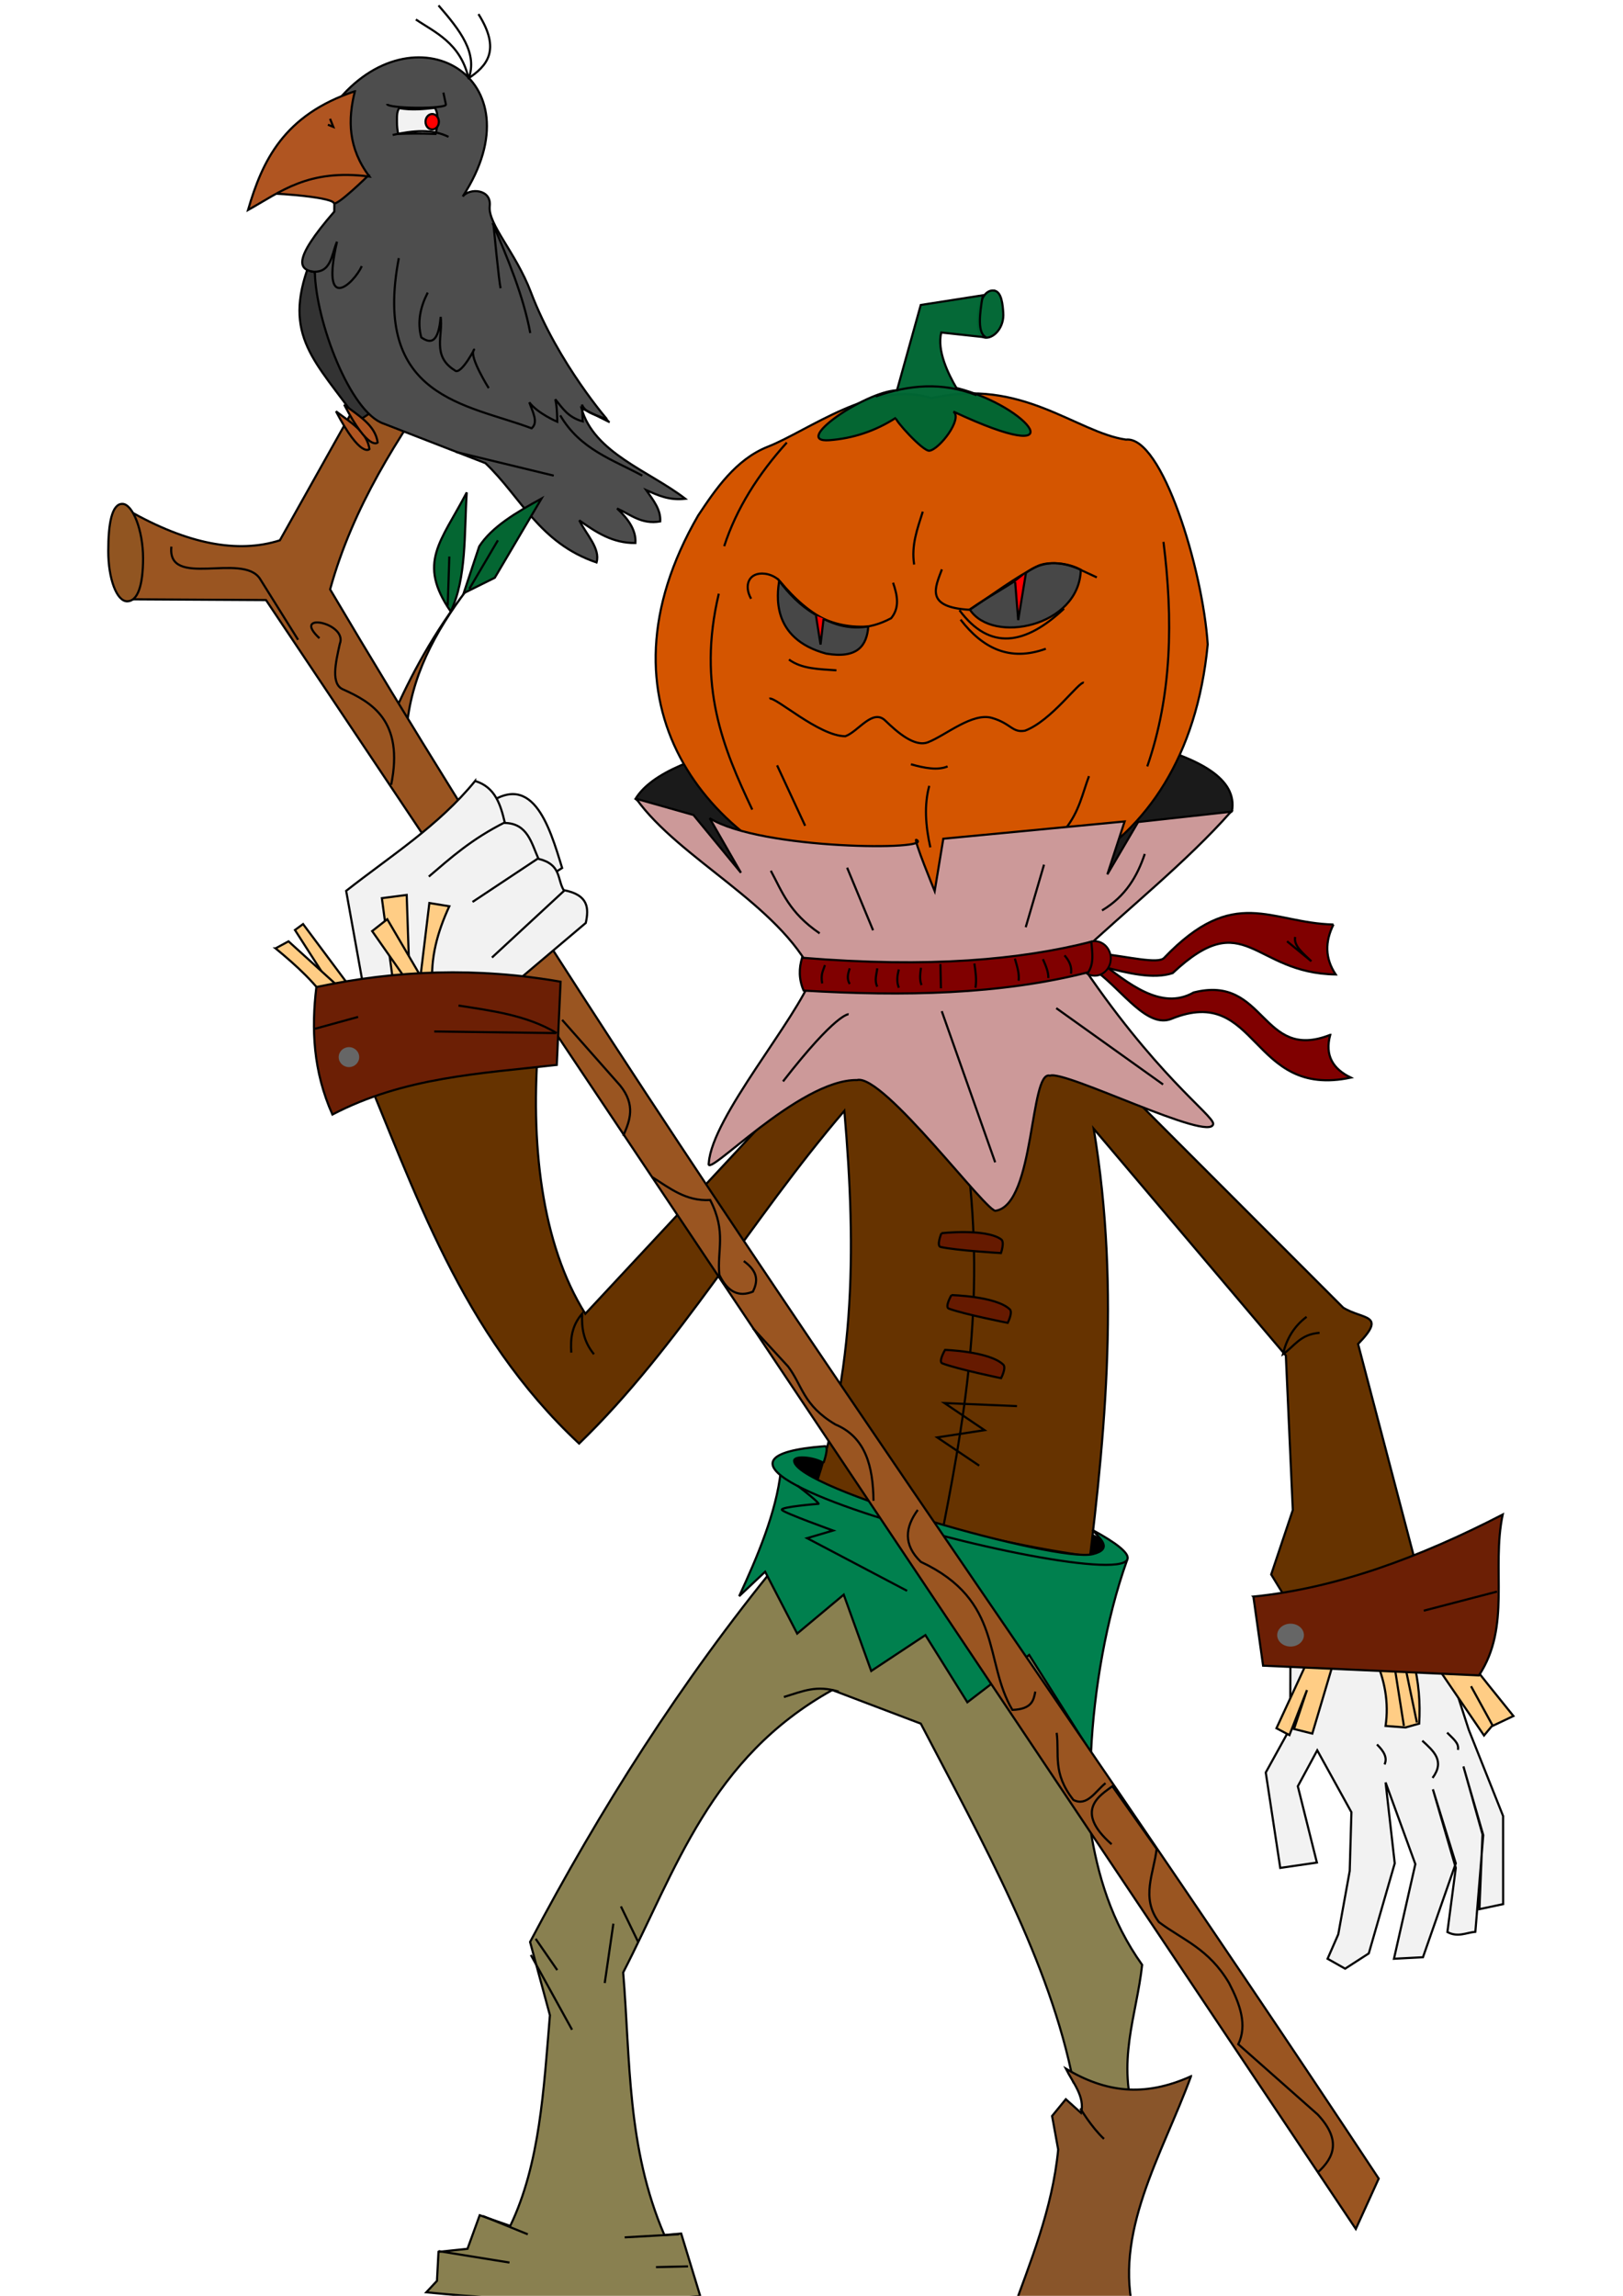 <?xml version="1.0" encoding="UTF-8" standalone="no"?>
<svg
   xmlns:dc="http://purl.org/dc/elements/1.1/"
   xmlns:cc="http://creativecommons.org/ns#"
   xmlns:rdf="http://www.w3.org/1999/02/22-rdf-syntax-ns#"
   xmlns:svg="http://www.w3.org/2000/svg"
   xmlns="http://www.w3.org/2000/svg"
   xmlns:xlink="http://www.w3.org/1999/xlink"
   xmlns:sodipodi="http://sodipodi.sourceforge.net/DTD/sodipodi-0.dtd"
   xmlns:inkscape="http://www.inkscape.org/namespaces/inkscape"
   width="793.701"
   height="1122.52"
   viewBox="0 0 210 297"
   version="1.1"
   id="svg8"
   inkscape:version="1.0.1 (3bc2e813f5, 2020-09-07)"
   sodipodi:docname="espantalho.svg">
  <defs
     id="defs2">
    <linearGradient
       inkscape:collect="always"
       id="linearGradient1114">
      <stop
         style="stop-color:#000000;stop-opacity:1"
         offset="0"
         id="stop1110" />
      <stop
         style="stop-color:#ffffff;stop-opacity:1"
         offset="1"
         id="stop1112" />
    </linearGradient>
    <filter
       inkscape:label="Ridged Border"
       inkscape:menu="Bevels"
       inkscape:menu-tooltip="Ridged border with inner bevel"
       style="color-interpolation-filters:sRGB"
       id="filter1211">
      <feMorphology
         radius="4.3"
         in="SourceAlpha"
         result="result91"
         id="feMorphology1197" />
      <feComposite
         operator="out"
         in="SourceGraphic"
         in2="result91"
         id="feComposite1199" />
      <feGaussianBlur
         result="result0"
         stdDeviation="1.2"
         id="feGaussianBlur1201" />
      <feDiffuseLighting
         diffuseConstant="1"
         id="feDiffuseLighting1205">
        <feDistantLight
           elevation="66"
           azimuth="225"
           id="feDistantLight1203" />
      </feDiffuseLighting>
      <feBlend
         mode="multiply"
         in2="SourceGraphic"
         id="feBlend1207" />
      <feComposite
         operator="in"
         in2="SourceAlpha"
         id="feComposite1209" />
    </filter>
    <filter
       inkscape:label="Ridged Border"
       inkscape:menu="Bevels"
       inkscape:menu-tooltip="Ridged border with inner bevel"
       style="color-interpolation-filters:sRGB"
       id="filter1211-6">
      <feMorphology
         radius="4.3"
         in="SourceAlpha"
         result="result91"
         id="feMorphology1197-2" />
      <feComposite
         operator="out"
         in="SourceGraphic"
         in2="result91"
         id="feComposite1199-0" />
      <feGaussianBlur
         result="result0"
         stdDeviation="1.2"
         id="feGaussianBlur1201-9" />
      <feDiffuseLighting
         diffuseConstant="1"
         id="feDiffuseLighting1205-8">
        <feDistantLight
           elevation="66"
           azimuth="225"
           id="feDistantLight1203-2" />
      </feDiffuseLighting>
      <feBlend
         mode="multiply"
         in2="SourceGraphic"
         id="feBlend1207-1" />
      <feComposite
         operator="in"
         in2="SourceAlpha"
         id="feComposite1209-1" />
    </filter>
    <filter
       inkscape:label="Ridged Border"
       inkscape:menu="Bevels"
       inkscape:menu-tooltip="Ridged border with inner bevel"
       style="color-interpolation-filters:sRGB"
       id="filter1211-0">
      <feMorphology
         radius="4.3"
         in="SourceAlpha"
         result="result91"
         id="feMorphology1197-0" />
      <feComposite
         operator="out"
         in="SourceGraphic"
         in2="result91"
         id="feComposite1199-1" />
      <feGaussianBlur
         result="result0"
         stdDeviation="1.2"
         id="feGaussianBlur1201-7" />
      <feDiffuseLighting
         diffuseConstant="1"
         id="feDiffuseLighting1205-86">
        <feDistantLight
           elevation="66"
           azimuth="225"
           id="feDistantLight1203-4" />
      </feDiffuseLighting>
      <feBlend
         mode="multiply"
         in2="SourceGraphic"
         id="feBlend1207-4" />
      <feComposite
         operator="in"
         in2="SourceAlpha"
         id="feComposite1209-9" />
    </filter>
    <filter
       inkscape:label="Ridged Border"
       inkscape:menu="Bevels"
       inkscape:menu-tooltip="Ridged border with inner bevel"
       style="color-interpolation-filters:sRGB"
       id="filter1211-4">
      <feMorphology
         radius="4.3"
         in="SourceAlpha"
         result="result91"
         id="feMorphology1197-09" />
      <feComposite
         operator="out"
         in="SourceGraphic"
         in2="result91"
         id="feComposite1199-7" />
      <feGaussianBlur
         result="result0"
         stdDeviation="1.2"
         id="feGaussianBlur1201-71" />
      <feDiffuseLighting
         diffuseConstant="1"
         id="feDiffuseLighting1205-3">
        <feDistantLight
           elevation="66"
           azimuth="225"
           id="feDistantLight1203-8" />
      </feDiffuseLighting>
      <feBlend
         mode="multiply"
         in2="SourceGraphic"
         id="feBlend1207-6" />
      <feComposite
         operator="in"
         in2="SourceAlpha"
         id="feComposite1209-10" />
    </filter>
    <filter
       inkscape:label="Ridged Border"
       inkscape:menu="Bevels"
       inkscape:menu-tooltip="Ridged border with inner bevel"
       style="color-interpolation-filters:sRGB"
       id="filter1211-6-5">
      <feMorphology
         radius="4.3"
         in="SourceAlpha"
         result="result91"
         id="feMorphology1197-2-0" />
      <feComposite
         operator="out"
         in="SourceGraphic"
         in2="result91"
         id="feComposite1199-0-2" />
      <feGaussianBlur
         result="result0"
         stdDeviation="1.2"
         id="feGaussianBlur1201-9-4" />
      <feDiffuseLighting
         diffuseConstant="1"
         id="feDiffuseLighting1205-8-1">
        <feDistantLight
           elevation="66"
           azimuth="225"
           id="feDistantLight1203-2-4" />
      </feDiffuseLighting>
      <feBlend
         mode="multiply"
         in2="SourceGraphic"
         id="feBlend1207-1-3" />
      <feComposite
         operator="in"
         in2="SourceAlpha"
         id="feComposite1209-1-8" />
    </filter>
    <filter
       inkscape:label="Ridged Border"
       inkscape:menu="Bevels"
       inkscape:menu-tooltip="Ridged border with inner bevel"
       style="color-interpolation-filters:sRGB"
       id="filter1211-0-0">
      <feMorphology
         radius="4.3"
         in="SourceAlpha"
         result="result91"
         id="feMorphology1197-0-9" />
      <feComposite
         operator="out"
         in="SourceGraphic"
         in2="result91"
         id="feComposite1199-1-5" />
      <feGaussianBlur
         result="result0"
         stdDeviation="1.2"
         id="feGaussianBlur1201-7-4" />
      <feDiffuseLighting
         diffuseConstant="1"
         id="feDiffuseLighting1205-86-7">
        <feDistantLight
           elevation="66"
           azimuth="225"
           id="feDistantLight1203-4-6" />
      </feDiffuseLighting>
      <feBlend
         mode="multiply"
         in2="SourceGraphic"
         id="feBlend1207-4-6" />
      <feComposite
         operator="in"
         in2="SourceAlpha"
         id="feComposite1209-9-6" />
    </filter>
    <filter
       inkscape:label="Ridged Border"
       inkscape:menu="Bevels"
       inkscape:menu-tooltip="Ridged border with inner bevel"
       style="color-interpolation-filters:sRGB"
       id="filter1211-6-5-1">
      <feMorphology
         radius="4.3"
         in="SourceAlpha"
         result="result91"
         id="feMorphology1197-2-0-3" />
      <feComposite
         operator="out"
         in="SourceGraphic"
         in2="result91"
         id="feComposite1199-0-2-5" />
      <feGaussianBlur
         result="result0"
         stdDeviation="1.2"
         id="feGaussianBlur1201-9-4-5" />
      <feDiffuseLighting
         diffuseConstant="1"
         id="feDiffuseLighting1205-8-1-2">
        <feDistantLight
           elevation="66"
           azimuth="225"
           id="feDistantLight1203-2-4-5" />
      </feDiffuseLighting>
      <feBlend
         mode="multiply"
         in2="SourceGraphic"
         id="feBlend1207-1-3-9" />
      <feComposite
         operator="in"
         in2="SourceAlpha"
         id="feComposite1209-1-8-6" />
    </filter>
    <filter
       inkscape:label="Ridged Border"
       inkscape:menu="Bevels"
       inkscape:menu-tooltip="Ridged border with inner bevel"
       style="color-interpolation-filters:sRGB"
       id="filter1211-0-0-5">
      <feMorphology
         radius="4.3"
         in="SourceAlpha"
         result="result91"
         id="feMorphology1197-0-9-4" />
      <feComposite
         operator="out"
         in="SourceGraphic"
         in2="result91"
         id="feComposite1199-1-5-6" />
      <feGaussianBlur
         result="result0"
         stdDeviation="1.2"
         id="feGaussianBlur1201-7-4-6" />
      <feDiffuseLighting
         diffuseConstant="1"
         id="feDiffuseLighting1205-86-7-3">
        <feDistantLight
           elevation="66"
           azimuth="225"
           id="feDistantLight1203-4-6-0" />
      </feDiffuseLighting>
      <feBlend
         mode="multiply"
         in2="SourceGraphic"
         id="feBlend1207-4-6-0" />
      <feComposite
         operator="in"
         in2="SourceAlpha"
         id="feComposite1209-9-6-6" />
    </filter>
    <filter
       inkscape:label="Ridged Border"
       inkscape:menu="Bevels"
       inkscape:menu-tooltip="Ridged border with inner bevel"
       style="color-interpolation-filters:sRGB"
       id="filter1211-4-0">
      <feMorphology
         radius="4.3"
         in="SourceAlpha"
         result="result91"
         id="feMorphology1197-09-7" />
      <feComposite
         operator="out"
         in="SourceGraphic"
         in2="result91"
         id="feComposite1199-7-9" />
      <feGaussianBlur
         result="result0"
         stdDeviation="1.2"
         id="feGaussianBlur1201-71-0" />
      <feDiffuseLighting
         diffuseConstant="1"
         id="feDiffuseLighting1205-3-9">
        <feDistantLight
           elevation="66"
           azimuth="225"
           id="feDistantLight1203-8-1" />
      </feDiffuseLighting>
      <feBlend
         mode="multiply"
         in2="SourceGraphic"
         id="feBlend1207-6-3" />
      <feComposite
         operator="in"
         in2="SourceAlpha"
         id="feComposite1209-10-9" />
    </filter>
    <clipPath
       clipPathUnits="userSpaceOnUse"
       id="clipPath1086">
      <rect
         style="fill:#0000ff;fill-rule:evenodd;stroke-width:0.265"
         id="rect1088"
         width="65.768"
         height="108.857"
         x="303.137"
         y="78.619" />
    </clipPath>
    <mask
       maskUnits="userSpaceOnUse"
       id="mask1118">
      <rect
         style="fill:url(#linearGradient1122);fill-opacity:1;fill-rule:evenodd;stroke-width:0.748"
         id="rect1120"
         width="662.97"
         height="437.72"
         x="-1040.19"
         y="-56.696" />
    </mask>
    <linearGradient
       inkscape:collect="always"
       xlink:href="#linearGradient1114"
       id="linearGradient1122"
       gradientUnits="userSpaceOnUse"
       gradientTransform="matrix(2.113,0,0,2.113,-712.699,-35.929)"
       x1="-154.97"
       y1="93.738"
       x2="158.75"
       y2="93.738" />
    <clipPath
       clipPathUnits="userSpaceOnUse"
       id="clipPath1143">
      <path
         id="path1145"
         style="fill:#000000;fill-opacity:1;stroke:#000000;stroke-width:0.265px;stroke-linecap:butt;stroke-linejoin:miter;stroke-opacity:1"
         d="m -599.682,-60.508 c -113.272,-0.088 -229.897,27.585 -245.473,57.484 8.508,108.463 -7.9,219.491 131.536,314.476 65.593,36.766 132.733,22.485 200.327,-6.804 l 74.839,-69.547 c 283.224,-62.848 141.071,-322.454 39.309,-185.208 l 1.512,-55.941 C -436.151,-45.598 -517.023,-60.444 -599.682,-60.508 Z M -338.944,41.518 c 42.606,-0.601 81.215,113.287 -83.634,150.494 l 18.899,-68.792 24.191,-11.339 c 5.237,-50.948 23.221,-70.119 40.544,-70.363 z" />
    </clipPath>
  </defs>
  <sodipodi:namedview
     id="base"
     pagecolor="#ffffff"
     bordercolor="#666666"
     borderopacity="1.0"
     inkscape:pageopacity="0.0"
     inkscape:pageshadow="2"
     inkscape:zoom="0.24748738"
     inkscape:cx="-1008.4779"
     inkscape:cy="246.32751"
     inkscape:document-units="px"
     inkscape:current-layer="layer1"
     inkscape:document-rotation="0"
     showgrid="true"
     inkscape:snap-global="false"
     inkscape:window-width="1366"
     inkscape:window-height="715"
     inkscape:window-x="1016"
     inkscape:window-y="-8"
     inkscape:window-maximized="1"
     showguides="true"
     inkscape:guide-bbox="true"
     units="px"
     inkscape:pagecheckerboard="true"
     borderlayer="true">
    <sodipodi:guide
       position="-518.583,91.381"
       orientation="1,0"
       id="guide1392" />
    <sodipodi:guide
       position="-363.613,228.208"
       orientation="0,-1"
       id="guide1394" />
    <sodipodi:guide
       position="-252.488,-66.613"
       orientation="0,-1"
       id="guide1396" />
    <sodipodi:guide
       position="-117.929,-5.381"
       orientation="1,0"
       id="guide1398" />
  </sodipodi:namedview>
  <g
     inkscape:label="Layer 1"
     inkscape:groupmode="layer"
     id="layer1"
     style="display:inline">
    <path
       style="fill:#ffff00;fill-opacity:0.43;fill-rule:evenodd;stroke:#00ab00;stroke-width:2.988;stroke-linecap:square;stroke-linejoin:round;stroke-dashoffset:7.559"
       d=""
       id="path954"
       transform="scale(0.265)" />
    <path
       style="fill:#ffff00;fill-opacity:0.43;fill-rule:evenodd;stroke:#00ab00;stroke-width:2.988;stroke-linecap:square;stroke-linejoin:round;stroke-dashoffset:7.559"
       d=""
       id="path956"
       transform="scale(0.265)" />
    <path
       style="fill:#ffff00;fill-opacity:0.43;fill-rule:evenodd;stroke:#00ab00;stroke-width:2.988;stroke-linecap:square;stroke-linejoin:round;stroke-dashoffset:7.559"
       d=""
       id="path958"
       transform="scale(0.265)" />
    <g
       id="g1388"
       transform="matrix(1.045,0,0,1.045,362.85,-75.824)">
      <path
         style="fill:#9a5521;fill-opacity:1;stroke:#000000;stroke-width:0.265px;stroke-linecap:butt;stroke-linejoin:miter;stroke-opacity:1"
         d="m -289.386,145.528 c -4.036,5.306 -6.998,10.934 -7.484,17.306 l -1.804,-1.403 c 2.307,-5.301 5.203,-10.602 9.288,-15.903 z"
         id="path1623"
         sodipodi:nodetypes="cccc" />
      <path
         style="fill:#000000;stroke:#000000;stroke-width:0.265px;stroke-linecap:butt;stroke-linejoin:miter;stroke-opacity:1"
         d="m -249.63,252.436 0.535,2.673 37.418,10.424 2.005,-1.737 -12.428,-6.548 z"
         id="path1520" />
      <path
         style="fill:#663300;fill-opacity:1;stroke:#000000;stroke-width:0.265px;stroke-linecap:butt;stroke-linejoin:miter;stroke-opacity:1"
         d="m -170.785,270.477 -8.285,-31.538 c 3.627,-3.733 0.601,-2.986 -1.838,-4.495 l -32.639,-32.656 -31.532,1.558 -29.672,31.851 c -5.46,-8.683 -6.851,-21.2 -5.783,-33.9 l -22.205,2.314 c 6.898,16.309 12.542,33.955 27.22,47.655 12.476,-12.085 21.14,-27.554 32.84,-41.192 1.48,17.114 1.555,34.106 -5.078,50.514 l 34.745,10.691 c 2.51,-19.645 4.589,-38.649 1.209,-58.987 l 23.79,28.078 0.861,19.13 -2.675,7.97 2.806,4.61 z"
         id="path1446"
         sodipodi:nodetypes="cccccccccccccccccc" />
      <path
         style="fill:#f2f2f2;stroke:#000000;stroke-width:0.265px;stroke-linecap:butt;stroke-linejoin:miter;stroke-opacity:1"
         d="m -187.449,278.055 -0.028,8.451 -3.024,5.481 1.795,11.812 4.536,-0.661 -2.362,-9.449 2.406,-4.448 4.231,7.665 -0.212,7.271 -1.417,7.843 -1.323,3.024 2.173,1.228 2.929,-1.89 3.213,-11.15 -1.134,-10.016 3.685,10.111 -2.646,11.717 3.591,-0.189 4.063,-11.623 -2.835,-9.166 2.835,9.733 -1.039,7.938 c 1.294,0.691 2.328,0.077 3.462,-0.032 l 0.979,-11.968 -2.457,-8.504 2.362,8.41 -0.378,9.26 2.934,-0.622 -0.005,-10.906 -4.252,-10.678 -2.551,-7.905 z"
         id="path1466"
         sodipodi:nodetypes="cccccccccccccccccccccccccccccccc" />
      <path
         style="fill:#ffcc83;fill-opacity:0.98;stroke:#000000;stroke-width:0.265px;stroke-linecap:butt;stroke-linejoin:miter;stroke-opacity:1"
         d="m -185.114,277.718 -4.063,8.788 1.606,0.85 2.173,-5.575 -1.606,4.819 2.268,0.567 2.835,-9.544 z"
         id="path1454" />
      <path
         style="fill:#ffcc83;fill-opacity:0.98;stroke:#000000;stroke-width:0.265px;stroke-linecap:butt;stroke-linejoin:miter;stroke-opacity:1"
         d="m -177.082,277.623 c 1.349,2.866 1.832,5.733 1.417,8.599 l 2.457,0.189 1.701,-0.472 c 0.152,-2.53 -0.027,-5.155 -0.756,-7.938 z"
         id="path1456"
         sodipodi:nodetypes="cccccc" />
      <path
         style="fill:#ffcc83;fill-opacity:0.98;stroke:#000000;stroke-width:0.265px;stroke-linecap:butt;stroke-linejoin:miter;stroke-opacity:1"
         d="m -165.932,277.293 c 0.047,0.236 6.095,7.701 6.095,7.701 l -2.693,1.276 -0.945,1.134 -5.859,-8.599 z"
         id="path1458" />
      <path
         style="fill:none;stroke:#000000;stroke-width:0.265px;stroke-linecap:butt;stroke-linejoin:miter;stroke-opacity:1"
         d="m -173.397,286.222 -1.181,-7.512"
         id="path1460" />
      <path
         style="fill:none;stroke:#000000;stroke-width:0.265px;stroke-linecap:butt;stroke-linejoin:miter;stroke-opacity:1"
         d="m -171.79,285.797 -1.465,-7.04"
         id="path1462" />
      <path
         style="fill:#6c1f05;fill-opacity:1;stroke:#000000;stroke-width:0.265px;stroke-linecap:butt;stroke-linejoin:miter;stroke-opacity:1"
         d="m -192.033,270.209 1.203,8.553 26.727,1.203 c 4.008,-6.069 1.513,-13.146 2.94,-19.912 -10.29,5.307 -20.58,9.117 -30.87,10.156 z"
         id="path1448"
         sodipodi:nodetypes="ccccc" />
      <path
         style="fill:none;stroke:#000000;stroke-width:0.265px;stroke-linecap:butt;stroke-linejoin:miter;stroke-opacity:1"
         d="m -170.94,271.954 c 9.071,-2.362 9.071,-2.362 9.071,-2.362"
         id="path1450" />
      <ellipse
         style="fill:#666666;fill-opacity:1;fill-rule:evenodd;stroke-width:0.265"
         id="path1452"
         cx="-187.429"
         cy="274.978"
         rx="1.654"
         ry="1.417" />
      <path
         style="fill:none;stroke:#000000;stroke-width:0.265px;stroke-linecap:butt;stroke-linejoin:miter;stroke-opacity:1"
         d="m -162.435,286.128 -2.646,-4.819"
         id="path1464" />
      <path
         style="fill:none;stroke:#000000;stroke-width:0.265px;stroke-linecap:butt;stroke-linejoin:miter;stroke-opacity:1"
         d="m -176.732,288.517 c 0.849,0.824 1.329,1.648 0.935,2.472"
         id="path1468"
         sodipodi:nodetypes="cc" />
      <path
         style="fill:none;stroke:#000000;stroke-width:0.265px;stroke-linecap:butt;stroke-linejoin:miter;stroke-opacity:1"
         d="m -171.119,288.05 c 1.367,1.259 2.848,2.485 1.27,4.61"
         id="path1470"
         sodipodi:nodetypes="cc" />
      <path
         style="fill:none;stroke:#000000;stroke-width:0.265px;stroke-linecap:butt;stroke-linejoin:miter;stroke-opacity:1"
         d="m -168.046,287.047 c 0.637,0.674 1.536,1.296 1.336,2.138"
         id="path1472"
         sodipodi:nodetypes="cc" />
      <path
         style="fill:#1a1a1a;stroke:#000000;stroke-width:0.265px;stroke-linecap:butt;stroke-linejoin:miter;stroke-opacity:1"
         d="m -268.537,171.455 c 26.526,20.841 50.78,17.265 73.851,1.534 1.428,-8.074 -18.929,-10.058 -37.369,-12.994 -13.447,3.37 -32.439,4.846 -36.482,11.459 z"
         id="path1401"
         sodipodi:nodetypes="cccc" />
      <g
         id="g1399"
         transform="translate(0.626,-0.541)"
         inkscape:transform-center-x="1.8708867"
         inkscape:transform-center-y="-30.937134">
        <path
           id="path1284"
           style="fill:#d45500;fill-opacity:1;fill-rule:evenodd;stroke:#000000;stroke-width:0.265;stroke-opacity:1"
           d="m -198.314,152.878 c -5.358,55.791 -89.976,30.466 -63.094,-15.96 2.151,-3.241 4.665,-6.962 8.65,-8.525 4.889,-1.917 13.289,-8.376 20.233,-5.984 11.085,-2.655 17.948,4.218 24.086,5.113 4.451,-0.509 9.515,15.992 10.125,25.356 z"
           sodipodi:nodetypes="ccsccc" />
        <g
           id="g1374"
           transform="translate(-56.661,-0.267)">
          <path
             style="fill:#006633;fill-opacity:0.98;stroke:#000000;stroke-width:0.265px;stroke-linecap:butt;stroke-linejoin:miter;stroke-opacity:1"
             d="m -168.196,109.33 c 1.075,0.041 1.162,1.913 1.226,2.742 0.139,1.798 -1.092,3.083 -2.079,3.099 -0.841,0.014 -1.221,-0.801 -0.99,-3.196 0.093,-0.524 0.449,-2.698 1.843,-2.646 z"
             id="path1289"
             sodipodi:nodetypes="ssscs" />
          <path
             style="fill:#006633;fill-opacity:0.98;stroke:#000000;stroke-width:0.265px;stroke-linecap:butt;stroke-linejoin:miter;stroke-opacity:1"
             d="m -169.499,109.919 -7.684,1.203 -2.94,10.557 c -4.057,0.186 -13.184,6.55 -8.352,6.181 2.835,-0.217 5.588,-1.084 8.219,-2.773 -0.306,0.122 3.329,4.179 4.143,4.076 1.237,-0.157 4.163,-3.965 2.973,-4.844 15.473,7.24 9.56,-0.615 0.372,-2.928 -1.009,-1.713 -2.437,-4.624 -1.876,-6.861 l 5.546,0.601 c -1.065,-0.532 -0.831,-2.745 -0.401,-5.212 z"
             id="path1323"
             sodipodi:nodetypes="cccscsccccc" />
          <path
             style="fill:none;stroke:#000000;stroke-width:0.265px;stroke-linecap:butt;stroke-linejoin:miter;stroke-opacity:1"
             d="m -182.762,122.443 c 4.17,-1.46 8.223,-1.803 12.482,-0.151"
             id="path1333"
             sodipodi:nodetypes="cc" />
        </g>
        <path
           style="fill:#474747;fill-opacity:1;stroke:#000000;stroke-width:0.265px;stroke-linecap:butt;stroke-linejoin:miter;stroke-opacity:1"
           d="m -251.38,145.003 c 2.382,3.174 5.752,5.995 11.038,5.655 -0.179,2.353 -1.312,4.016 -5.212,3.357 -6.932,-1.879 -6.046,-7.406 -5.826,-9.011 z"
           id="path1335"
           sodipodi:nodetypes="cccc" />
        <path
           style="fill:#474747;fill-opacity:1;stroke:#000000;stroke-width:0.265px;stroke-linecap:butt;stroke-linejoin:miter;stroke-opacity:1"
           d="m -227.778,148.545 c 2.723,-1.885 5.077,-3.008 6.869,-4.448 2.445,-1.966 5.09,-1.262 6.88,-0.466 -0.171,7.054 -10.957,9.265 -13.749,4.914 z"
           id="path1337"
           sodipodi:nodetypes="cscc" />
        <path
           style="fill:none;stroke:#000000;stroke-width:0.265px;stroke-linecap:butt;stroke-linejoin:miter;stroke-opacity:1"
           d="m -254.85,147.222 c -0.944,-1.651 -0.291,-3.342 1.725,-3.095 0.669,0.082 1.433,0.433 1.881,0.974 3.468,4.183 8.197,7.511 13.734,4.53 1.078,-1.311 0.777,-2.834 0.236,-4.394"
           id="path1339"
           sodipodi:nodetypes="csscc" />
        <path
           style="fill:none;stroke:#000000;stroke-width:0.265px;stroke-linecap:butt;stroke-linejoin:miter;stroke-opacity:1"
           d="m -231.227,143.584 c -0.837,2.275 -2.123,4.687 3.449,5.008 2.833,-1.906 5.673,-4.019 8.353,-5.393 1.226,-0.629 3.856,-0.488 5.443,0.48 l 1.937,0.898"
           id="path1341"
           sodipodi:nodetypes="ccscc" />
        <path
           style="fill:none;stroke:#000000;stroke-width:0.265px;stroke-linecap:butt;stroke-linejoin:miter;stroke-opacity:1"
           d="m -258.182,140.717 c 1.519,-4.676 4.218,-8.909 7.751,-12.829"
           id="path1343"
           sodipodi:nodetypes="cc" />
        <path
           style="fill:none;stroke:#000000;stroke-width:0.265px;stroke-linecap:butt;stroke-linejoin:miter;stroke-opacity:1"
           d="m -258.851,146.597 c -2.71,11.409 0.564,19.161 4.143,26.727"
           id="path1345"
           sodipodi:nodetypes="cc" />
        <path
           style="fill:none;stroke:#000000;stroke-width:0.265px;stroke-linecap:butt;stroke-linejoin:miter;stroke-opacity:1"
           d="m -203.793,140.183 c 1.205,9.596 1.06,18.954 -2.005,27.796"
           id="path1347"
           sodipodi:nodetypes="cc" />
        <path
           style="fill:none;stroke:#000000;stroke-width:0.265px;stroke-linecap:butt;stroke-linejoin:miter;stroke-opacity:1"
           d="m -251.634,167.845 3.475,7.484"
           id="path1349" />
        <path
           style="fill:none;stroke:#000000;stroke-width:0.265px;stroke-linecap:butt;stroke-linejoin:miter;stroke-opacity:1"
           d="m -232.792,170.384 c -0.639,2.337 -0.471,4.924 0.134,7.617"
           id="path1351"
           sodipodi:nodetypes="cc" />
        <path
           style="fill:none;stroke:#000000;stroke-width:0.265px;stroke-linecap:butt;stroke-linejoin:miter;stroke-opacity:1"
           d="m -213.014,169.182 c -0.819,2.183 -1.197,4.365 -2.94,6.548"
           id="path1353"
           sodipodi:nodetypes="cc" />
        <path
           style="fill:none;stroke:#000000;stroke-width:0.265px;stroke-linecap:butt;stroke-linejoin:miter;stroke-opacity:1"
           d="m -235.064,167.712 c 1.714,0.488 3.329,0.778 4.544,0.267"
           id="path1355"
           sodipodi:nodetypes="cc" />
        <path
           style="fill:none;stroke:#000000;stroke-width:0.265px;stroke-linecap:butt;stroke-linejoin:miter;stroke-opacity:1"
           d="m -234.663,142.989 c -0.374,-2.426 0.414,-4.465 1.069,-6.548"
           id="path1357"
           sodipodi:nodetypes="cc" />
        <path
           style="fill:none;stroke:#000000;stroke-width:0.265px;stroke-linecap:butt;stroke-linejoin:miter;stroke-opacity:1"
           d="m -250.164,154.749 c 1.592,1.18 3.774,1.182 5.88,1.336"
           id="path1359"
           sodipodi:nodetypes="cc" />
        <path
           style="fill:none;stroke:#000000;stroke-width:0.265px;stroke-linecap:butt;stroke-linejoin:miter;stroke-opacity:1"
           d="m -228.916,149.805 c 2.72,3.521 6.06,5.243 10.557,3.608"
           id="path1361"
           sodipodi:nodetypes="cc" />
        <path
           style="fill:none;stroke:#000000;stroke-width:0.265px;stroke-linecap:butt;stroke-linejoin:miter;stroke-opacity:1"
           d="m -216.108,148.45 c -4.781,4.49 -9.171,5.263 -12.946,0.189"
           id="path1363"
           sodipodi:nodetypes="cc" />
        <path
           style="fill:none;stroke:#000000;stroke-width:0.265px;stroke-linecap:butt;stroke-linejoin:miter;stroke-opacity:1"
           d="m -252.583,159.6 c 0.657,-0.364 6.146,4.657 9.409,4.641 1.618,-0.596 3.365,-3.451 4.934,-1.936 1.481,1.43 3.629,3.326 5.292,2.682 2.194,-0.85 5.498,-3.735 7.949,-3.003 2.386,0.713 2.475,1.858 4.072,1.569 3.292,-1.248 6.671,-6.12 7.275,-5.937"
           id="path1365"
           sodipodi:nodetypes="ccccscc" />
        <path
           style="fill:#ff0000;fill-opacity:1;stroke:#000000;stroke-width:0.265px;stroke-linecap:butt;stroke-linejoin:miter;stroke-opacity:1"
           d="m -220.833,144.103 -0.945,5.764 -0.378,-4.725"
           id="path1367"
           sodipodi:nodetypes="ccc" />
        <path
           style="fill:#ff0000;fill-opacity:1;stroke:#000000;stroke-width:0.265px;stroke-linecap:butt;stroke-linejoin:miter;stroke-opacity:1"
           d="m -246.818,149.324 0.567,3.567 0.378,-3.213"
           id="path1369"
           sodipodi:nodetypes="ccc" />
      </g>
      <path
         style="fill:none;stroke:#000000;stroke-width:0.265px;stroke-linecap:butt;stroke-linejoin:miter;stroke-opacity:1"
         d="m -227.447,216.202 c 2.244,17.757 -0.375,32.301 -3.496,48.003"
         id="path1223"
         sodipodi:nodetypes="cc" />
      <g
         id="g1444"
         transform="translate(-0.241,0.058)">
        <path
           style="fill:#800000;fill-opacity:1;stroke:#000000;stroke-width:0.265px;stroke-linecap:butt;stroke-linejoin:miter;stroke-opacity:1"
           d="m -181.877,186.955 c -1.058,2.12 -1.06,4.185 0.275,6.18 -10.298,-0.15 -11.161,-8.645 -20.187,-0.166 -2.409,0.787 -5.538,0.013 -8.686,-0.802 l -0.134,-1.604 c 3.209,0.352 7.018,1.301 7.751,0.535 8.727,-9.128 13.143,-4.338 20.981,-4.143 z"
           id="path1425"
           sodipodi:nodetypes="cccccsc" />
        <path
           style="fill:#cc9999;fill-opacity:1;stroke:#000000;stroke-width:0.265px;stroke-linecap:butt;stroke-linejoin:miter;stroke-opacity:1"
           d="m -268.205,171.387 7.083,2.005 5.88,7.149 -3.875,-6.749 c 6.351,3.954 28.107,4.005 25.591,2.673 -0.426,-0.225 2.272,6.348 2.272,6.348 l 1.069,-6.481 22.451,-2.138 -2.138,6.548 3.809,-6.481 11.493,-1.27 c -5.448,6.174 -12.747,11.977 -19.121,17.965 9.697,14.649 16.935,19.559 16.922,20.674 -0.248,2.396 -18.409,-6.717 -20.212,-5.964 -2.521,-0.757 -1.839,15.874 -6.685,16.714 -0.902,0.595 -13.953,-17.037 -17.211,-16.172 -7.197,-0.115 -18.912,12.533 -18.343,10.258 0.387,-5.678 10.881,-17.765 12.894,-23.33 -4.248,-8.718 -16.552,-14.304 -21.878,-21.75 z"
           id="path1403"
           sodipodi:nodetypes="ccccscccccccccccccc" />
        <path
           style="fill:#800000;fill-opacity:1;stroke:#000000;stroke-width:0.265px;stroke-linecap:butt;stroke-linejoin:miter;stroke-opacity:1"
           d="m -182.279,200.611 c -0.699,2.572 0.356,4.23 2.551,5.292 -12.47,2.659 -11.43,-11.656 -22.206,-7.276 -2.969,1.207 -6.011,-3.419 -9.26,-5.859 l 0.378,-1.228 c 3.451,2.614 7.589,6.128 11.623,3.827 8.96,-2.288 8.328,8.642 16.914,5.244 z"
           id="path1427"
           sodipodi:nodetypes="ccscccc" />
        <ellipse
           style="fill:#800000;fill-opacity:1;fill-rule:evenodd;stroke:#000000;stroke-width:0.237;stroke-opacity:1"
           id="path1423"
           cx="-211.445"
           cy="191.152"
           rx="1.998"
           ry="2.139" />
        <path
           style="fill:#800000;fill-opacity:1;stroke:#000000;stroke-width:0.265px;stroke-linecap:butt;stroke-linejoin:miter;stroke-opacity:1"
           d="m -247.669,191.067 c -0.398,1.297 -0.42,2.641 0.189,4.063 12.389,0.737 24.362,0.506 35.246,-2.268 0.742,-1.172 0.477,-2.488 0.378,-3.78 -8.807,2.227 -19.969,3.276 -35.813,1.984 z"
           id="path1405"
           sodipodi:nodetypes="ccccc" />
        <path
           style="fill:none;stroke:#000000;stroke-width:0.265px;stroke-linecap:butt;stroke-linejoin:miter;stroke-opacity:1"
           d="m -250.031,206.375 c 6.615,-8.504 8.126,-8.315 8.126,-8.315"
           id="path1407" />
        <path
           style="fill:none;stroke:#000000;stroke-width:0.265px;stroke-linecap:butt;stroke-linejoin:miter;stroke-opacity:1"
           d="m -223.762,216.391 -6.615,-18.71"
           id="path1409" />
        <path
           style="fill:none;stroke:#000000;stroke-width:0.265px;stroke-linecap:butt;stroke-linejoin:miter;stroke-opacity:1"
           d="m -202.973,206.753 -13.229,-9.449"
           id="path1411" />
        <path
           style="fill:none;stroke:#000000;stroke-width:0.265px;stroke-linecap:butt;stroke-linejoin:miter;stroke-opacity:1"
           d="m -205.241,178.216 c -0.927,2.749 -2.361,5.245 -5.292,6.993"
           id="path1413"
           sodipodi:nodetypes="cc" />
        <path
           style="fill:none;stroke:#000000;stroke-width:0.265px;stroke-linecap:butt;stroke-linejoin:miter;stroke-opacity:1"
           d="m -217.714,179.539 c -2.268,7.749 -2.268,7.749 -2.268,7.749"
           id="path1415" />
        <path
           style="fill:none;stroke:#000000;stroke-width:0.265px;stroke-linecap:butt;stroke-linejoin:miter;stroke-opacity:1"
           d="m -242.094,179.917 3.213,7.749"
           id="path1419" />
        <path
           style="fill:none;stroke:#000000;stroke-width:0.265px;stroke-linecap:butt;stroke-linejoin:miter;stroke-opacity:1"
           d="m -251.543,180.295 c 1.401,2.583 2.253,5.166 6.048,7.749"
           id="path1421"
           sodipodi:nodetypes="cc" />
        <path
           style="fill:none;stroke:#000000;stroke-width:0.265px;stroke-linecap:butt;stroke-linejoin:miter;stroke-opacity:1"
           d="m -186.621,188.492 c -0.211,1.128 1.03,2.048 2.005,3.007 l -3.007,-2.472"
           id="path1429"
           sodipodi:nodetypes="ccc" />
      </g>
      <path
         style="fill:#898050;fill-opacity:1;stroke:#000000;stroke-width:0.265px;stroke-linecap:butt;stroke-linejoin:miter;stroke-opacity:1"
         d="m -250.787,265.906 c -12.178,14.868 -22.15,30.681 -30.805,47.058 l 2.457,9.071 c -0.764,9.131 -1.231,18.41 -4.914,26.08 l -3.78,-1.323 -1.512,4.158 -3.591,0.378 -0.189,3.591 -1.323,1.417 c 12.536,1.249 23.652,1.236 33.923,0.472 l -2.362,-7.749 -2.079,0.189 c -4.66,-10.835 -4.204,-21.671 -5.103,-32.506 6.544,-12.697 10.774,-26.552 25.891,-34.963 l 10.961,4.158 c 7.726,14.804 16.029,29.608 18.899,44.412 l 7.749,4.725 c -2.503,-7.213 0.078,-12.973 0.756,-19.277 -7.671,-10.775 -6.697,-22.879 -8.315,-34.585 l -11.717,-12.095 z"
         id="path1522"
         sodipodi:nodetypes="ccccccccccccccccccccc" />
      <path
         style="fill:#00804e;fill-opacity:1;stroke:#000000;stroke-width:0.265px;stroke-linecap:butt;stroke-linejoin:miter;stroke-opacity:1"
         d="m -250.551,254.685 c -0.538,5.057 -2.924,10.657 -5.15,15.473 l 3.213,-3.024 3.969,7.654 5.764,-4.819 3.402,9.449 6.709,-4.441 5.197,8.315 7.654,-5.859 7.654,12.095 c 0.368,-7.716 1.865,-16.522 4.436,-23.748 -15.164,-1.552 -29.935,-5.793 -42.848,-11.096 z"
         id="path1508"
         sodipodi:nodetypes="cccccccccccc" />
      <path
         style="fill:#00804e;fill-opacity:1;stroke:#000000;stroke-width:0.265px;stroke-linecap:butt;stroke-linejoin:miter;stroke-opacity:1"
         d="m -245.258,253.666 c -1.068,-0.701 -3.705,-0.996 -3.639,-0.233 0.299,3.438 32.55,12.592 36.947,11.528 2.636,-0.638 0.875,-1.978 -0.029,-3.01 24.564,13.292 -63.567,-8.044 -33.104,-10.361 0.567,0 -0.176,2.075 -0.176,2.075 z"
         id="path1506"
         sodipodi:nodetypes="cssccc" />
      <path
         style="fill:none;stroke:#000000;stroke-width:0.265px;stroke-linecap:butt;stroke-linejoin:miter;stroke-opacity:1"
         d="m -248.519,256.457 c 2.835,2.173 2.646,2.268 2.646,2.268 0,0 -4.819,0.378 -4.536,0.756 0.283,0.378 6.331,2.551 6.331,2.551 l -3.213,0.945 12.379,6.52"
         id="path1510" />
      <path
         style="fill:#9a5521;fill-opacity:1;stroke:#000000;stroke-width:0.265px;stroke-linecap:butt;stroke-linejoin:miter;stroke-opacity:1"
         d="m -331.281,135.773 c 7.245,4.125 13.48,5.346 18.709,3.675 l 15.671,-27.945 4.725,6.993 c -5.815,8.282 -11.336,16.759 -14.174,27.025 39.986,67.636 86.557,131.158 129.835,196.737 l -2.835,6.237 -134.937,-201.65 -16.82,-0.095 z"
         id="path1596"
         sodipodi:nodetypes="cccccccccc" />
      <path
         style="fill:none;stroke:#000000;stroke-width:0.265px;stroke-linecap:butt;stroke-linejoin:miter;stroke-opacity:1"
         d="m -276.395,323.831 -5.103,-9.26"
         id="path1524" />
      <path
         style="fill:none;stroke:#000000;stroke-width:0.265px;stroke-linecap:butt;stroke-linejoin:miter;stroke-opacity:1"
         d="m -281.876,349.156 -5.575,-2.268"
         id="path1526" />
      <path
         style="fill:none;stroke:#000000;stroke-width:0.265px;stroke-linecap:butt;stroke-linejoin:miter;stroke-opacity:1"
         d="m -284.144,352.652 -8.788,-1.417"
         id="path1528" />
      <path
         style="fill:none;stroke:#000000;stroke-width:0.265px;stroke-linecap:butt;stroke-linejoin:miter;stroke-opacity:1"
         d="m -269.875,349.533 6.709,-0.378"
         id="path1530" />
      <path
         style="fill:none;stroke:#000000;stroke-width:0.265px;stroke-linecap:butt;stroke-linejoin:miter;stroke-opacity:1"
         d="m -266.001,353.219 3.969,-0.095"
         id="path1532" />
      <path
         style="fill:none;stroke:#000000;stroke-width:0.265px;stroke-linecap:butt;stroke-linejoin:miter;stroke-opacity:1"
         d="m -272.348,318.051 1.069,-7.35"
         id="path1534" />
      <path
         style="fill:none;stroke:#000000;stroke-width:0.265px;stroke-linecap:butt;stroke-linejoin:miter;stroke-opacity:1"
         d="m -278.228,316.447 -2.673,-3.875"
         id="path1536" />
      <path
         style="fill:none;stroke:#000000;stroke-width:0.265px;stroke-linecap:butt;stroke-linejoin:miter;stroke-opacity:1"
         d="m -270.343,308.563 2.138,4.41"
         id="path1538" />
      <path
         style="fill:none;stroke:#000000;stroke-width:0.265px;stroke-linecap:butt;stroke-linejoin:miter;stroke-opacity:1"
         d="m -250.164,282.638 c 2.486,-0.761 4.032,-1.487 6.782,-0.668"
         id="path1540"
         sodipodi:nodetypes="cc" />
      <path
         style="fill:#89552a;fill-opacity:1;stroke:#000000;stroke-width:0.265px;stroke-linecap:butt;stroke-linejoin:miter;stroke-opacity:1"
         d="m -199.76,329.595 c -5.853,2.637 -10.627,1.961 -15.497,-0.945 0.896,1.783 2.391,3.465 1.89,5.481 l -1.89,-1.701 -1.701,2.079 0.756,4.158 c -0.717,7.396 -3.46,13.924 -5.859,20.6 h 15.308 c -2.718,-10.264 3.4,-19.874 6.993,-29.671 z"
         id="path1542"
         sodipodi:nodetypes="ccccccccc" />
      <path
         style="fill:none;stroke:#000000;stroke-width:0.265px;stroke-linecap:butt;stroke-linejoin:miter;stroke-opacity:1"
         d="m -210.533,337.344 c -1.606,-1.512 -2.929,-3.78 -2.929,-3.78"
         id="path1544" />
      <path
         style="fill:#b05521;fill-opacity:1;stroke:#000000;stroke-width:0.265px;stroke-linecap:butt;stroke-linejoin:miter;stroke-opacity:1"
         d="m -305.623,123.479 c 3.074,5.88 4.143,4.677 4.143,4.677 -0.313,-2.182 -2.394,-3.333 -4.143,-4.677 z"
         id="path1598"
         sodipodi:nodetypes="ccc" />
      <path
         style="fill:#333333;stroke:#000000;stroke-width:0.265px;stroke-linecap:butt;stroke-linejoin:miter;stroke-opacity:1"
         d="m -308.897,105.171 c -3.435,9.03 0.773,12.11 6.014,19.511 l 3.408,-2.272 z"
         id="path1556"
         sodipodi:nodetypes="cccc" />
      <path
         style="display:inline;fill:#b05521;fill-opacity:1;stroke:#000000;stroke-width:0.265px;stroke-linecap:butt;stroke-linejoin:miter;stroke-opacity:1"
         d="m -304.605,122.66 c 3.074,5.88 4.143,4.677 4.143,4.677 -0.313,-2.182 -2.394,-3.333 -4.143,-4.677 z"
         id="path1598-7"
         sodipodi:nodetypes="ccc" />
      <path
         style="fill:#4d4d4d;fill-opacity:1;stroke:#000000;stroke-width:0.265px;stroke-linecap:butt;stroke-linejoin:miter;stroke-opacity:1"
         d="m -305.701,85.393 -0.134,13.363 c -5.348,6.164 -4.356,7.211 -2.405,7.484 0.105,6.039 4.364,17.401 8.553,18.776 l 12.562,4.878 c 4.428,4.205 6.656,9.877 13.764,12.294 0.499,-1.737 -1.285,-3.475 -2.138,-5.212 2.045,1.449 4.119,2.841 6.949,2.806 0.102,-1.577 -0.866,-2.965 -2.272,-4.276 1.667,0.736 3.024,2.013 5.345,1.604 0.091,-1.475 -0.885,-2.658 -1.737,-3.875 1.426,0.62 2.808,1.303 4.844,1.069 -4.426,-3.422 -11.358,-5.671 -12.862,-11.225 l 3.475,1.737 c -0.039,0 -6.401,-7.295 -9.736,-16.084 -1.869,-4.925 -5.347,-8.421 -5.095,-10.655 0.241,-2.145 -2.531,-2.272 -3.344,-1.19 9.614,-14.78 -6.142,-23.699 -15.769,-11.493 z"
         id="path1552"
         sodipodi:nodetypes="ccccccccccccccsscc" />
      <path
         style="fill:#b05521;fill-opacity:1;stroke:#000000;stroke-width:0.265px;stroke-linecap:butt;stroke-linejoin:miter;stroke-opacity:1"
         d="m -314.71,96.551 c 0.027,-0.214 8.421,0.315 8.82,1.136 0.261,0.538 4.276,-3.408 4.276,-3.408 l -8.152,-1.804 z"
         id="path1546"
         sodipodi:nodetypes="csccc" />
      <path
         style="fill:#b05521;fill-opacity:1;stroke:#000000;stroke-width:0.265px;stroke-linecap:butt;stroke-linejoin:miter;stroke-opacity:1"
         d="m -303.284,83.856 c -0.885,3.519 -0.854,7.038 1.804,10.557 -7.624,-0.983 -10.982,1.894 -15.034,4.143 1.772,-6.087 4.426,-11.777 13.23,-14.7 z"
         id="path1548"
         sodipodi:nodetypes="cccc" />
      <path
         style="fill:none;stroke:#000000;stroke-width:0.265px;stroke-linecap:butt;stroke-linejoin:miter;stroke-opacity:1"
         d="m -306.358,87.264 0.401,1.002 -0.668,-0.267"
         id="path1550" />
      <path
         style="fill:none;stroke:#000000;stroke-width:0.265px;stroke-linecap:butt;stroke-linejoin:miter;stroke-opacity:1"
         d="m -308.759,106.164 c 2.583,0.361 2.547,-2.06 3.26,-3.685 -2.063,9.059 2.082,5.203 3.071,3.024"
         id="path1554"
         sodipodi:nodetypes="ccc" />
      <path
         style="fill:none;stroke:#000000;stroke-width:0.265px;stroke-linecap:butt;stroke-linejoin:miter;stroke-opacity:1"
         d="m -278.663,131.441 -12.095,-2.929"
         id="path1558" />
      <path
         style="fill:none;stroke:#000000;stroke-width:0.265px;stroke-linecap:butt;stroke-linejoin:miter;stroke-opacity:1"
         d="m -297.845,104.51 c -3.319,17.364 8.435,18.056 16.442,21.072 0.864,-0.738 0.146,-1.985 -0.283,-3.213 1.023,1.366 3.457,2.401 3.457,2.401 0,0 0.004,-1.877 -0.244,-2.779 0.879,1.041 1.509,2.206 3.402,2.74 l -0.095,-2.079 c 0.399,1.072 1.891,1.294 3.024,1.795"
         id="path1560"
         sodipodi:nodetypes="cccccccc" />
      <path
         style="fill:none;stroke:#000000;stroke-width:0.265px;stroke-linecap:butt;stroke-linejoin:miter;stroke-opacity:1"
         d="m -267.702,131.441 c -3.65,-1.986 -7.689,-3.235 -10.158,-7.465"
         id="path1562"
         sodipodi:nodetypes="cc" />
      <path
         style="fill:none;stroke:#000000;stroke-width:0.265px;stroke-linecap:butt;stroke-linejoin:miter;stroke-opacity:1"
         d="m -294.264,108.779 c -0.903,1.769 -1.321,3.599 -0.802,5.546 1.164,0.821 2.126,0.709 2.405,-2.539 0.322,2.253 -1.127,4.838 1.737,6.615 0.77,0.77 2.776,-3.237 2.339,-2.472 -0.508,0.887 1.871,4.677 1.871,4.677"
         id="path1564"
         sodipodi:nodetypes="ccccsc" />
      <path
         style="fill:none;stroke:#000000;stroke-width:0.265px;stroke-linecap:butt;stroke-linejoin:miter;stroke-opacity:1"
         d="m -281.568,113.79 c -0.873,-4.658 -2.757,-9.147 -4.677,-13.631"
         id="path1566"
         sodipodi:nodetypes="cc" />
      <path
         style="fill:none;stroke:#000000;stroke-width:0.265px;stroke-linecap:butt;stroke-linejoin:miter;stroke-opacity:1"
         d="m -285.243,108.244 c -0.2,-0.802 -0.869,-7.751 -0.869,-7.751"
         id="path1568" />
      <path
         id="path1570"
         style="fill:#f2f2f2;fill-opacity:1;fill-rule:evenodd;stroke:#000000;stroke-width:1;stroke-opacity:1"
         d="m -1123.787,324.323 c -1.139,1.829 -1.017,3.513 -1.017,6.628 0,1.828 0.178,3.682 0.553,5.43 4.814,-0.218 10.327,-0.285 17.488,0 0.602,-2.188 0.898,-4.52 0.898,-6.691 0,-2.651 -0.311,-3.989 -1.212,-5.493 -5.455,0.618 -10.926,1.159 -16.711,0.126 z"
         transform="scale(0.265)"
         sodipodi:nodetypes="csccscc" />
      <path
         style="fill:none;stroke:#000000;stroke-width:0.265px;stroke-linecap:butt;stroke-linejoin:miter;stroke-opacity:1"
         d="m -299.308,85.426 c 0.028,0.604 7.463,0.647 7.294,0.056 -0.038,-0.132 -0.312,-1.46 -0.312,-1.46"
         id="path1581"
         sodipodi:nodetypes="csc" />
      <path
         style="fill:none;stroke:#000000;stroke-width:0.265px;stroke-linecap:butt;stroke-linejoin:miter;stroke-opacity:1"
         d="m -298.607,89.268 c 2.552,-0.57 4.959,-0.761 6.916,0.234"
         id="path1583"
         sodipodi:nodetypes="cc" />
      <ellipse
         style="fill:#ff0000;fill-rule:evenodd;stroke:#000000;stroke-width:0.265;stroke-opacity:1"
         id="path1585"
         cx="-293.711"
         cy="87.631"
         rx="0.827"
         ry="0.957" />
      <path
         style="fill:none;stroke:#000000;stroke-width:0.265px;stroke-linecap:butt;stroke-linejoin:miter;stroke-opacity:1"
         d="m -295.734,74.969 c 2.29,1.56 5.53,2.894 6.523,7.283"
         id="path1587"
         sodipodi:nodetypes="cc" />
      <path
         style="fill:none;stroke:#000000;stroke-width:0.265px;stroke-linecap:butt;stroke-linejoin:miter;stroke-opacity:1"
         d="m -292.927,73.232 c 2.736,3.163 4.85,5.899 3.733,9.062"
         id="path1589"
         sodipodi:nodetypes="cc" />
      <path
         style="fill:none;stroke:#000000;stroke-width:0.265px;stroke-linecap:butt;stroke-linejoin:miter;stroke-opacity:1"
         d="m -287.983,74.301 c 2.797,4.448 1.092,6.431 -1.336,8.018"
         id="path1591"
         sodipodi:nodetypes="cc" />
      <path
         id="path1593"
         style="fill:#915521;fill-opacity:1;fill-rule:evenodd;stroke:#000000;stroke-width:0.265;stroke-opacity:1"
         d="m -329.51,141.653 c 0,3.432 -0.68,5.345 -1.971,5.345 -1.292,0 -2.339,-2.782 -2.339,-6.214 0,-3.432 0.446,-5.847 1.737,-5.847 1.292,-1e-5 2.572,3.283 2.572,6.715 z"
         sodipodi:nodetypes="sssss" />
      <path
         style="fill:#f2f2f2;fill-opacity:1;stroke:#000000;stroke-width:0.265px;stroke-linecap:butt;stroke-linejoin:miter;stroke-opacity:1"
         d="m -287.64,172.735 c 6.264,-5.407 8.447,2.132 10.016,7.276 l -3.685,2.362 z"
         id="path1476"
         sodipodi:nodetypes="cccc" />
      <path
         style="fill:#f2f2f2;fill-opacity:1;stroke:#000000;stroke-width:0.265px;stroke-linecap:butt;stroke-linejoin:miter;stroke-opacity:1"
         d="m -288.396,169.239 c 2.511,0.771 3.152,2.943 3.685,5.197 2.801,0.066 3.278,2.455 4.158,4.441 2.842,0.691 2.306,2.507 3.118,3.874 3.082,0.58 3.14,2.24 2.74,4.063 l -10.394,8.788 -16.914,0.378 -2.362,-13.135 c 5.482,-4.317 11.411,-8.02 15.969,-13.607 z"
         id="path1474"
         sodipodi:nodetypes="ccccccccc" />
      <path
         style="fill:#ffcd85;fill-opacity:1;stroke:#000000;stroke-width:0.265px;stroke-linecap:butt;stroke-linejoin:miter;stroke-opacity:1"
         d="m -294.063,184.349 2.472,0.401 c -1.46,3.165 -2.387,6.436 -2.071,9.956 l -1.604,-0.401 z"
         id="path1494"
         sodipodi:nodetypes="ccccc" />
      <path
         style="fill:#ffcd85;fill-opacity:1;stroke:#000000;stroke-width:0.265px;stroke-linecap:butt;stroke-linejoin:miter;stroke-opacity:1"
         d="m -299.943,183.748 3.074,-0.401 0.401,11.76 -2.005,-0.401 z"
         id="path1496" />
      <path
         style="fill:#ffcd85;fill-opacity:1;stroke:#000000;stroke-width:0.265px;stroke-linecap:butt;stroke-linejoin:miter;stroke-opacity:1"
         d="m -301.146,187.824 1.871,-1.47 5.011,8.553 -1.737,0.267 z"
         id="path1498" />
      <path
         style="fill:#ffcd85;fill-opacity:1;stroke:#000000;stroke-width:0.265px;stroke-linecap:butt;stroke-linejoin:miter;stroke-opacity:1"
         d="m -309.699,186.955 6.481,8.686 -1.871,0.802 -5.613,-8.753 z"
         id="path1500" />
      <path
         style="fill:#ffcd85;fill-opacity:1;stroke:#000000;stroke-width:0.265px;stroke-linecap:butt;stroke-linejoin:miter;stroke-opacity:1"
         d="m -313.106,189.962 1.604,-0.869 7.818,7.083 -2.74,0.735 c -1.585,-2.531 -4.038,-4.771 -6.682,-6.949 z"
         id="path1502"
         sodipodi:nodetypes="ccccc" />
      <path
         style="fill:#6c1f05;fill-opacity:1;stroke:#000000;stroke-width:0.265px;stroke-linecap:butt;stroke-linejoin:miter;stroke-opacity:1"
         d="m -308.051,194.752 c -0.632,5.184 -0.4,10.419 1.984,15.781 8.889,-4.646 18.381,-5.075 27.781,-6.142 l 0.472,-10.3 c -10.263,-1.801 -20.331,-1.457 -30.238,0.661 z"
         id="path1478"
         sodipodi:nodetypes="ccccc" />
      <ellipse
         style="fill:#666666;fill-rule:evenodd;stroke-width:0.265"
         id="path1480"
         cx="-304.019"
         cy="203.426"
         rx="1.27"
         ry="1.236" />
      <path
         style="fill:none;stroke:#000000;stroke-width:0.265px;stroke-linecap:butt;stroke-linejoin:miter;stroke-opacity:1"
         d="m -308.229,199.918 5.345,-1.47"
         id="path1482" />
      <path
         style="fill:none;stroke:#000000;stroke-width:0.265px;stroke-linecap:butt;stroke-linejoin:miter;stroke-opacity:1"
         d="m -293.462,200.252 15.101,0.2"
         id="path1484" />
      <path
         style="fill:none;stroke:#000000;stroke-width:0.265px;stroke-linecap:butt;stroke-linejoin:miter;stroke-opacity:1"
         d="m -290.455,197.044 c 4.213,0.657 8.465,1.197 12.161,3.408"
         id="path1486"
         sodipodi:nodetypes="cc" />
      <path
         style="fill:none;stroke:#000000;stroke-width:0.265px;stroke-linecap:butt;stroke-linejoin:miter;stroke-opacity:1"
         d="m -286.312,191.098 8.954,-8.285"
         id="path1488" />
      <path
         style="fill:none;stroke:#000000;stroke-width:0.265px;stroke-linecap:butt;stroke-linejoin:miter;stroke-opacity:1"
         d="m -280.566,178.803 -8.152,5.412"
         id="path1490" />
      <path
         style="fill:none;stroke:#000000;stroke-width:0.265px;stroke-linecap:butt;stroke-linejoin:miter;stroke-opacity:1"
         d="m -284.642,174.327 c -4.248,2.129 -6.787,4.448 -9.488,6.749"
         id="path1492"
         sodipodi:nodetypes="cc" />
      <path
         style="fill:#046632;fill-opacity:1;stroke:#000000;stroke-width:0.265px;stroke-linecap:butt;stroke-linejoin:miter;stroke-opacity:1"
         d="m -289.435,133.52 c -0.317,5.121 -0.009,10.616 -1.984,14.741 -4.174,-6.063 -1.214,-8.602 1.984,-14.741 z"
         id="path1615"
         sodipodi:nodetypes="ccc" />
      <path
         style="fill:#046632;fill-opacity:1;stroke:#000000;stroke-width:0.265px;stroke-linecap:butt;stroke-linejoin:miter;stroke-opacity:1"
         d="m -289.813,145.993 3.851,-1.911 5.787,-9.806 c -3.133,1.725 -6.156,3.5 -7.714,5.925 z"
         id="path1617"
         sodipodi:nodetypes="ccccc" />
      <path
         style="fill:none;stroke:#000000;stroke-width:0.265px;stroke-linecap:butt;stroke-linejoin:miter;stroke-opacity:1"
         d="m -291.591,141.452 -0.2,6.08"
         id="path1619" />
      <path
         style="fill:none;stroke:#000000;stroke-width:0.265px;stroke-linecap:butt;stroke-linejoin:miter;stroke-opacity:1"
         d="m -285.577,139.448 -3.541,6.014"
         id="path1621" />
      <path
         style="fill:none;stroke:#000000;stroke-width:0.265px;stroke-linecap:butt;stroke-linejoin:miter;stroke-opacity:1"
         d="m -326.004,140.229 c -0.563,5.249 8.805,0.683 10.961,3.969 l 4.725,7.56"
         id="path1625"
         sodipodi:nodetypes="ccc" />
      <path
         style="fill:none;stroke:#000000;stroke-width:0.265px;stroke-linecap:butt;stroke-linejoin:miter;stroke-opacity:1"
         d="m -307.673,151.568 c -3.598,-3.344 3.562,-1.916 2.518,0.714 -0.532,2.365 -1.104,4.944 0.376,5.607 3.566,1.597 7.603,3.888 5.988,11.822"
         id="path1627"
         sodipodi:nodetypes="ccsc" />
      <path
         style="fill:none;stroke:#000000;stroke-width:0.265px;stroke-linecap:butt;stroke-linejoin:miter;stroke-opacity:1"
         d="m -277.623,198.815 7.182,8.126 c 1.952,2.421 1.218,4.339 0.378,6.237"
         id="path1629"
         sodipodi:nodetypes="ccc" />
      <path
         style="fill:none;stroke:#000000;stroke-width:0.265px;stroke-linecap:butt;stroke-linejoin:miter;stroke-opacity:1"
         d="m -266.473,218.281 c 2.168,1.352 4.164,3.012 7.182,2.835 2.048,3.998 0.83,6.214 1.134,9.26 1.024,2.142 2.421,2.788 4.158,2.079 0.57,-1.192 0.762,-2.411 -1.134,-3.78"
         id="path1631"
         sodipodi:nodetypes="ccccc" />
      <path
         style="fill:none;stroke:#000000;stroke-width:0.265px;stroke-linecap:butt;stroke-linejoin:miter;stroke-opacity:1"
         d="m -254,236.991 4.347,4.725 c 1.812,2.394 1.836,4.788 5.859,7.182 3.771,1.581 4.669,5.215 4.725,9.449"
         id="path1633"
         sodipodi:nodetypes="cccc" />
      <path
         style="fill:none;stroke:#000000;stroke-width:0.265px;stroke-linecap:butt;stroke-linejoin:miter;stroke-opacity:1"
         d="m -233.589,259.481 c -1.556,2.142 -1.837,4.284 0.378,6.426 10.239,4.796 7.786,12.354 11.339,18.332 2.42,-0.101 2.629,-1.183 2.835,-2.268"
         id="path1635"
         sodipodi:nodetypes="cccc" />
      <path
         style="fill:none;stroke:#000000;stroke-width:0.265px;stroke-linecap:butt;stroke-linejoin:miter;stroke-opacity:1"
         d="m -216.391,287.073 c 0.363,2.673 -0.566,4.958 2.079,8.315 1.709,0.85 2.719,-1.091 3.969,-2.079"
         id="path1637"
         sodipodi:nodetypes="ccc" />
      <path
         style="fill:none;stroke:#000000;stroke-width:0.265px;stroke-linecap:butt;stroke-linejoin:miter;stroke-opacity:1"
         d="m -209.588,300.869 c -4.803,-4.218 -1.302,-6.128 0.095,-7.182 l 5.481,7.749 c -0.341,3.024 -2.002,6.048 0.283,9.071 2.964,2.222 6.186,3.283 8.693,7.56 1.355,2.618 2.273,5.191 1.134,7.56 l 9.827,8.693 c 2.925,3.125 2.084,5.309 0,7.182"
         id="path1639"
         sodipodi:nodetypes="cccccccc" />
      <path
         style="fill:none;stroke:#000000;stroke-width:0.265px;stroke-linecap:butt;stroke-linejoin:miter;stroke-opacity:1"
         d="m -230.787,191.9 c 0.067,3.007 0.067,3.007 0.067,3.007"
         id="path372" />
      <path
         style="fill:none;stroke:#000000;stroke-width:0.265px;stroke-linecap:butt;stroke-linejoin:miter;stroke-opacity:1"
         d="m -226.578,191.833 c 0.142,1.002 0.297,2.005 0.134,3.007"
         id="path374"
         sodipodi:nodetypes="cc" />
      <path
         style="fill:none;stroke:#000000;stroke-width:0.265px;stroke-linecap:butt;stroke-linejoin:miter;stroke-opacity:1"
         d="m -221.566,191.231 c 0.265,0.913 0.568,1.826 0.468,2.74"
         id="path378"
         sodipodi:nodetypes="cc" />
      <path
         style="fill:none;stroke:#000000;stroke-width:0.265px;stroke-linecap:butt;stroke-linejoin:miter;stroke-opacity:1"
         d="m -218.092,191.298 c 0.338,0.78 0.697,1.559 0.668,2.339"
         id="path380"
         sodipodi:nodetypes="cc" />
      <path
         style="fill:none;stroke:#000000;stroke-width:0.265px;stroke-linecap:butt;stroke-linejoin:miter;stroke-opacity:1"
         d="m -215.419,190.83 c 0.546,0.631 0.943,1.329 0.802,2.272"
         id="path382"
         sodipodi:nodetypes="cc" />
      <path
         style="fill:none;stroke:#000000;stroke-width:0.265px;stroke-linecap:butt;stroke-linejoin:miter;stroke-opacity:1"
         d="m -233.193,192.367 c -0.084,0.713 -0.213,1.425 0.067,2.138"
         id="path384"
         sodipodi:nodetypes="cc" />
      <path
         style="fill:none;stroke:#000000;stroke-width:0.265px;stroke-linecap:butt;stroke-linejoin:miter;stroke-opacity:1"
         d="m -235.932,192.568 c -0.195,0.757 -0.304,1.515 0,2.272"
         id="path386"
         sodipodi:nodetypes="cc" />
      <path
         style="fill:none;stroke:#000000;stroke-width:0.265px;stroke-linecap:butt;stroke-linejoin:miter;stroke-opacity:1"
         d="m -238.605,192.434 c -0.078,0.748 -0.383,1.467 0,2.272"
         id="path388"
         sodipodi:nodetypes="cc" />
      <path
         style="fill:none;stroke:#000000;stroke-width:0.265px;stroke-linecap:butt;stroke-linejoin:miter;stroke-opacity:1"
         d="m -242.013,192.434 c -0.217,0.646 -0.401,1.292 0,1.938"
         id="path390"
         sodipodi:nodetypes="cc" />
      <path
         style="fill:none;stroke:#000000;stroke-width:0.265px;stroke-linecap:butt;stroke-linejoin:miter;stroke-opacity:1"
         d="m -245.086,192.033 c -0.192,0.653 -0.55,1.093 -0.334,2.272"
         id="path392"
         sodipodi:nodetypes="cc" />
      <path
         style="fill:none;stroke:#000000;stroke-width:0.265px;stroke-linecap:butt;stroke-linejoin:miter;stroke-opacity:1"
         d="m -185.445,235.574 c -1.676,1.264 -2.51,2.864 -2.929,4.63 1.414,-0.958 2.112,-2.473 4.536,-2.646"
         id="path1219"
         sodipodi:nodetypes="ccc" />
      <path
         style="fill:none;stroke:#000000;stroke-width:0.265px;stroke-linecap:butt;stroke-linejoin:miter;stroke-opacity:1"
         d="m -273.684,240.208 c -1.359,-1.67 -1.52,-3.341 -1.47,-5.011 -1.297,1.497 -1.452,3.137 -1.336,4.811"
         id="path1221"
         sodipodi:nodetypes="ccc" />
      <path
         id="rect1225"
         style="fill:#661a00;fill-opacity:1;fill-rule:evenodd;stroke:#000000;stroke-width:0.265;stroke-opacity:1"
         d="m -230.66,225.227 c 0,0 5.463,-0.622 7.394,0.756 0.462,0.329 -0.024,1.701 -0.024,1.701 0,0 -5.509,-0.319 -7.465,-0.756 -0.554,-0.124 0.095,-1.701 0.095,-1.701 z"
         sodipodi:nodetypes="cscsc" />
      <path
         id="rect1225-8"
         style="display:inline;fill:#661a00;fill-opacity:1;fill-rule:evenodd;stroke:#000000;stroke-width:0.265;stroke-opacity:1"
         d="m -229.422,232.887 c 0,0 5.497,0.127 7.223,1.754 0.412,0.389 -0.255,1.682 -0.255,1.682 0,0 -5.415,-1.066 -7.293,-1.764 -0.532,-0.198 0.325,-1.672 0.325,-1.672 z"
         sodipodi:nodetypes="cscsc" />
      <path
         id="rect1225-88"
         style="display:inline;fill:#661a00;fill-opacity:1;fill-rule:evenodd;stroke:#000000;stroke-width:0.265;stroke-opacity:1"
         d="m -230.209,239.669 c 0,0 5.495,0.179 7.206,1.823 0.409,0.393 -0.271,1.679 -0.271,1.679 0,0 -5.404,-1.117 -7.276,-1.833 -0.53,-0.203 0.341,-1.669 0.341,-1.669 z"
         sodipodi:nodetypes="cscsc" />
      <path
         style="fill:none;stroke:#000000;stroke-width:0.265px;stroke-linecap:butt;stroke-linejoin:miter;stroke-opacity:1"
         d="m -221.305,246.629 -8.977,-0.378 4.961,3.355 -5.859,0.898 5.197,3.496"
         id="path1249" />
    </g>
  </g>
</svg>
